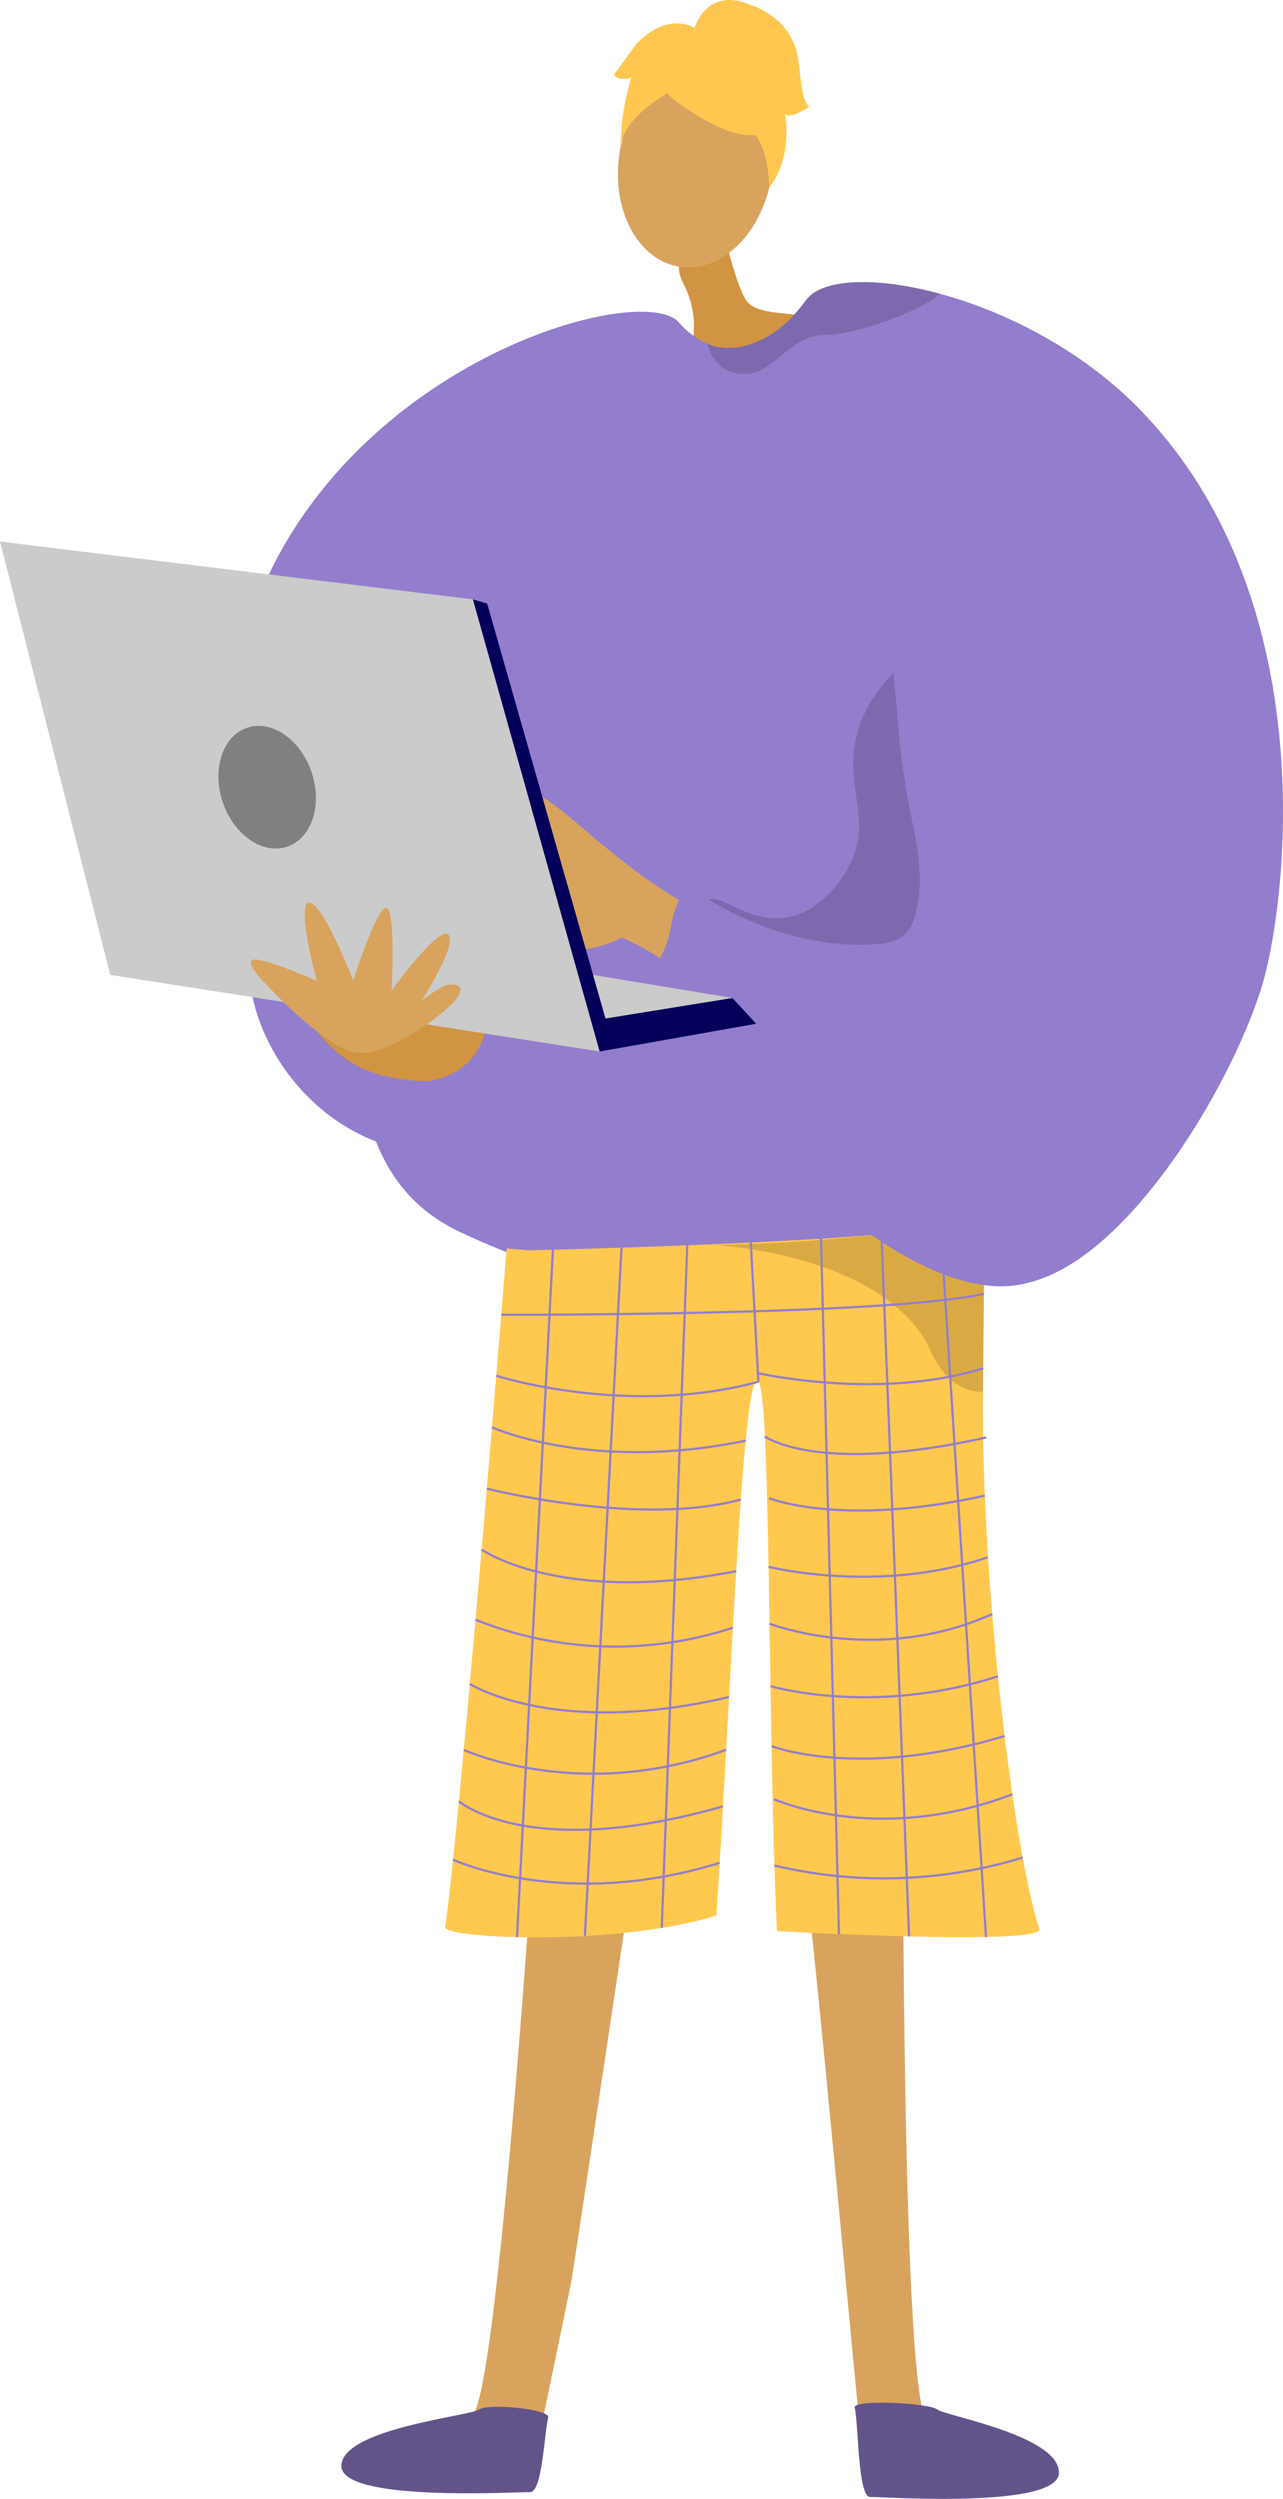 <svg xmlns="http://www.w3.org/2000/svg" width="236.164" height="460.02" viewBox="0 0 236.164 460.02"><defs><style>.a{fill:#d8a35d;}.b{fill:#625489;}.c{fill:#62548a;}.d{fill:#d19442;}.e{fill:#ffc74f;}.f{fill:#937dcd;}.g{fill:#ffc84f;}.h{opacity:0.3;}.i{opacity:0.5;}.j{fill:none;stroke:#937dcd;stroke-miterlimit:10;stroke-width:0.404px;}.k{opacity:0.15;}.l{fill:#cbcbcb;}.m{fill:#04005a;}.n{fill:gray;}</style></defs><g transform="translate(307.784 1281.073)"><path class="a" d="M-141.569-949.494s-.246,112.705,4.6,114.191c8.706,2.72,42.581,11.113,6.2,11.973-18.456,2.838-17.487-1.38-18.11-4.82-.509-2.811-9.561-102.809-11.07-110.51-.338-1.725-.543-2.768-.543-2.768Z"/><path class="a" d="M-208.971-949.82s-7.189,112.054-12.054,113.488c-8.735,2.628-42.7,10.662-6.335,11.907,18.424,3.034,17.5-1.2,18.162-4.628.539-2.8,4.941-24.061,6.534-31.746.357-1.721,13.329-88.594,13.329-88.594Z"/><path class="b" d="M-206.872-836.027c.389-1.588-11.244-2.648-12.7-1.476s-25.11,3.472-25.378,10.3,32.389,4.84,34.7,4.919S-207.635-832.906-206.872-836.027Z"/><path class="c" d="M-150.46-837.849c-.371-1.592,13.746-.848,15.187.339s22.229,4.731,22.422,11.564-32.439,4.5-34.749,4.551S-149.731-834.72-150.46-837.849Z"/><path class="d" d="M-175.091-1240.106c.417,1.03,2.892,12.524,5.032,14.789s9.11,1.782,8.865,2.4-5.231,12.462-13.87,13.367-6.067-5.456-6.067-5.456a16.94,16.94,0,0,0-.875-13.876C-185.819-1236.19-175.091-1240.106-175.091-1240.106Z"/><ellipse class="a" cx="19.04" cy="14.145" rx="19.04" ry="14.145" transform="translate(-196.683 -1234.149) rotate(-81.107)"/><path class="e" d="M-183.31-1262.4s22.1,17.077,18.271-5.307C-167.684-1283.2-198.308-1274.5-183.31-1262.4Z"/><path class="e" d="M-179-1266.921s-14.782,5.77-14.731,13.925c0,0,.763-24.2,14.311-22.658s18.555,3.653,13.4,28.554C-166.025-1247.1-166.782-1267.68-179-1266.921Z"/><path class="e" d="M-180.034-1275.593s1.847-7.285,9.109-5.056,9.784,6.922,10.183,11.279.965,7.667,2.026,7.836c0,0-3.679,2.634-4.574,1.418,0,0,1.565,7.968-2.911,13.593,0,0,.127-9.742-5.013-11.633S-180.034-1275.593-180.034-1275.593Z"/><path class="e" d="M-179.344-1275.549s-4.81-3.985-11.272,2.5l-4.175,5.775s.9,1.216,3.183.507c0,0-2.132,7.223-1.775,11.548l5.124-12.089Z"/><path class="f" d="M-96.009-1078.464c-1.019,7.312-13.341,11.779-22.46,24.194-4.418,6.019-16.248,10.8-26.761,11.184-25.831.993-46.774,3.426-77.893-11.184-35.792-16.8-8.3-79.093-10.373-86.114-2.723-9.272,47.647-36.123,50.909-37.2s53.126-4.179,54.565-3.7S-93.141-1099.09-96.009-1078.464Z"/><path class="g" d="M-214.524-1051.244c1.809.164,2.784.21,4.077.346,9.165-.22,48.743-1.264,70.143-3.409,7.55-.758,12.837-1.651,13.725-2.7a.7.7,0,0,1,0,.086c0,1.17-.088,14.555-.262,32.1-.342,34.642,5.482,83.984,10.38,98.825,1.058,3.2-48.3.419-48.3.419-1.724-35.66-1.079-98.423-3.42-101.133-2.847-3.3-4.767,51.966-7.727,98.27-19.236,5.851-50.186,4.145-49.917,2.162C-222.636-949.827-214.524-1051.244-214.524-1051.244Z"/><g class="h"><path d="M-177.816-1051.966l-.443-.017S-178.1-1051.979-177.816-1051.966Z"/><path class="i" d="M-177.816-1051.966c11.826.417,37.512-2.341,37.512-2.341,7.55-.758,12.837-1.651,13.725-2.7a.7.7,0,0,1,0,.086c0,1.17-.088,14.555-.262,32.1a8.834,8.834,0,0,1-1.245-.088,9.664,9.664,0,0,1-6.431-4.1,21.043,21.043,0,0,1-2.648-4.892C-146.688-1050.012-174.026-1051.8-177.816-1051.966Z"/></g><line class="j" x1="6.751" y2="129.263" transform="translate(-212.618 -1053.719)"/><line class="j" x1="6.757" y2="127.018" transform="translate(-200.125 -1051.681)"/><line class="j" x1="4.71" y2="126.043" transform="translate(-185.974 -1052.205)"/><line class="j" x2="1.423" y2="26.005" transform="translate(-169.605 -1052.71)"/><line class="j" x2="3.312" y2="128.246" transform="translate(-156.663 -1053.27)"/><line class="j" x2="5.083" y2="129.246" transform="translate(-145.531 -1053.833)"/><line class="j" x2="8.301" y2="129.85" transform="translate(-134.585 -1054.307)"/><path class="j" d="M-215.515-1039.039s70.414.229,88.834-3.847"/><path class="j" d="M-168.182-1026.7c-24.341,6.558-48.256-1.108-48.256-1.108"/><path class="j" d="M-168.52-1028.335s22.461,5.19,41.719-.848"/><path class="j" d="M-217.227-1018.327s18.125,8.384,46.7,2.473"/><path class="j" d="M-218.178-1007.029s27.941,7.11,46.764,2.013"/><path class="j" d="M-219.135-995.8s14.525,10.251,46.865,3.97"/><path class="j" d="M-220.257-982.894a69.236,69.236,0,0,0,47.382,1.465"/><path class="j" d="M-221.308-971.065s15.638,9.963,47.723,2.394"/><path class="j" d="M-222.417-958.937s21.411,9.888,48.3-.014"/><path class="j" d="M-223.315-949.47s12.87,11.182,48.611.931"/><path class="j" d="M-224.393-938.723s20.43,9.513,49.083.583"/><path class="j" d="M-166.989-1016.629s9.606,7.149,40.755.184"/><path class="j" d="M-166.24-1005.276s13.274,5.42,39.738-.46"/><path class="j" d="M-166.313-992.635s20.35,5.1,40.317-1.746"/><path class="j" d="M-166.137-982.163s19.906,7.718,40.995-1.775"/><path class="j" d="M-165.954-970.665s18.874,5.63,41.862-1.812"/><path class="j" d="M-165.763-959.622s15.977,6.256,42.9-1.858"/><path class="j" d="M-165.329-949.864s19.023,8.652,43.886-.893"/><path class="j" d="M-165.234-937.646a87.211,87.211,0,0,0,45.692-1.457"/><path class="k" d="M-177.41-1115.318c1.954-1.706,7.481,4.559,14.874,3.046,6.873-1.406,10.639-8.569,11.11-9.5,4.193-8.253-.614-13.9,1.075-22.759,1.048-5.49,4.7-12.794,16.487-20.25l8.064,65.051h0l-43.9,3.763C-178.288-1110.246-178.628-1114.255-177.41-1115.318Z"/><path class="a" d="M-127.873-1118.238l-7.645,20.752s-25.995-7.1-42.924-15.561-27.248-22.392-32.708-22.392-20.888,3.618-22.117,5.665,2.867,3.686,5.12,3.891a33.224,33.224,0,0,0,6.962-.819s-2.252,4.3-4.1,8.191,2.047,6.758,3.276,7.168c0,0,3.481,4.505,6.348,4.505,0,0,5.325,5.739,10.035,4.508s-.41-4.713-.41-4.713a12.793,12.793,0,0,0,6.553.614,19.769,19.769,0,0,0,6.144-2.047s8.636,3.505,13.817,9.59c11.313,13.287,25.625,36.02,34.989,41.264,13.652,7.645,19.932,12.014,28.669,7.918s24.165-31.971,27.85-47.509C-88.009-1097.213-113.128-1098.306-127.873-1118.238Z"/><path class="f" d="M-75.7-1098.884c-5.369,16.807-21.345,44.119-37.844,52.133a25.674,25.674,0,0,1-6.362,2.14c-19.812,3.9-53.58-26.653-67.382-58.434,4.3-6.533,1.678-8.391,5.977-14.924,10.043,6.969,23.031,11.816,35.377,10.643a8.151,8.151,0,0,0,4.256-1.31,7.355,7.355,0,0,0,2.32-3.888c1.858-6.25.411-12.8-.848-19.007a140.4,140.4,0,0,1-2.466-18.708c-.077-1.19-1.181-9.384-.171-10.017-15.557,9.795-61.628-2.063-77.186,7.731-5.95,3.742,18.623,29.145,12.672,32.887-9.5,50.061-6.173,37.775-12.672,50.172-22.928,4.555-40.206-14.529-41.8-31.533-3.022-32.3-9.477-59.257,11.465-87.451,22.381-30.13,61.072-39.608,67.382-33.452a15.735,15.735,0,0,0,5.42,4.127,9.769,9.769,0,0,0,2.226.651,12.546,12.546,0,0,0,6.687-.959c5.625-2.243,8.382-6.8,9.563-8.125,3.194-3.614,12.852-3.905,24.316-.788,11.918,3.236,25.788,10.163,36.371,20.865C-63.637-1170.984-70.949-1113.782-75.7-1098.884Z"/><path d="M-219.353-1127.146a.683.683,0,0,1-.226-.038.679.679,0,0,1-.414-.866,71.8,71.8,0,0,1,5.593-12.011.678.678,0,0,1,.935-.216.677.677,0,0,1,.216.934,71.721,71.721,0,0,0-5.464,11.744A.678.678,0,0,1-219.353-1127.146Z"/><path d="M-213.005-1122.641a.717.717,0,0,1-.165-.019.681.681,0,0,1-.494-.824c.069-.273,1.7-6.717,4.4-10.663a.684.684,0,0,1,.944-.178.68.68,0,0,1,.177.944c-2.564,3.749-4.187,10.163-4.2,10.226A.678.678,0,0,1-213.005-1122.641Z"/><path class="d" d="M-228.822-1082.056s-6.715.21-12.171-2.308a21.8,21.8,0,0,1-8.293-6.709l13.518-3.356,17.324,2.729S-219.065-1083.839-228.822-1082.056Z"/><path class="l" d="M-197.4-1087.5l-90.082-14.1-20.3-79.781,87.052,10.648Z"/><path class="m" d="M-220.732-1170.732l2.618.761,21.791,76.387,23.354-3.776,4.375,4.752L-197.4-1087.5Z"/><path class="l" d="M-172.97-1097.36l-23.354,3.776-2.287-8.016Z"/><path class="a" d="M-258.724-1099.787s9.967,10.807,15.843,12.381,17.312-7.345,19.1-9.758,0-2.833-1.469-2.623-4.931,2.938-4.931,2.938,6.715-10.492,4.931-12.171-10.452,10.283-10.452,10.283.8-15.109-.984-15.214-6.085,13.365-6.085,13.365-5.561-14.309-8.079-14.309,1.364,14.374,1.364,14.374-9.758-4.3-11.646-3.882S-258.724-1099.787-258.724-1099.787Z"/><path class="n" d="M-250.428-1138.91c2.037,6.044.026,12.177-4.491,13.7s-9.829-2.144-11.865-8.188-.026-12.177,4.491-13.7S-252.464-1144.954-250.428-1138.91Z"/><path class="k" d="M-134.769-1227c-3.536,3.253-15.745,7.6-21.1,7.6-6.806,0-9.2,7.286-15.171,7.166a6.763,6.763,0,0,1-6.524-5.548,9.769,9.769,0,0,0,2.226.651,12.546,12.546,0,0,0,6.687-.959c5.625-2.243,8.382-6.8,9.563-8.125C-155.891-1229.822-146.233-1230.113-134.769-1227Z"/></g></svg>